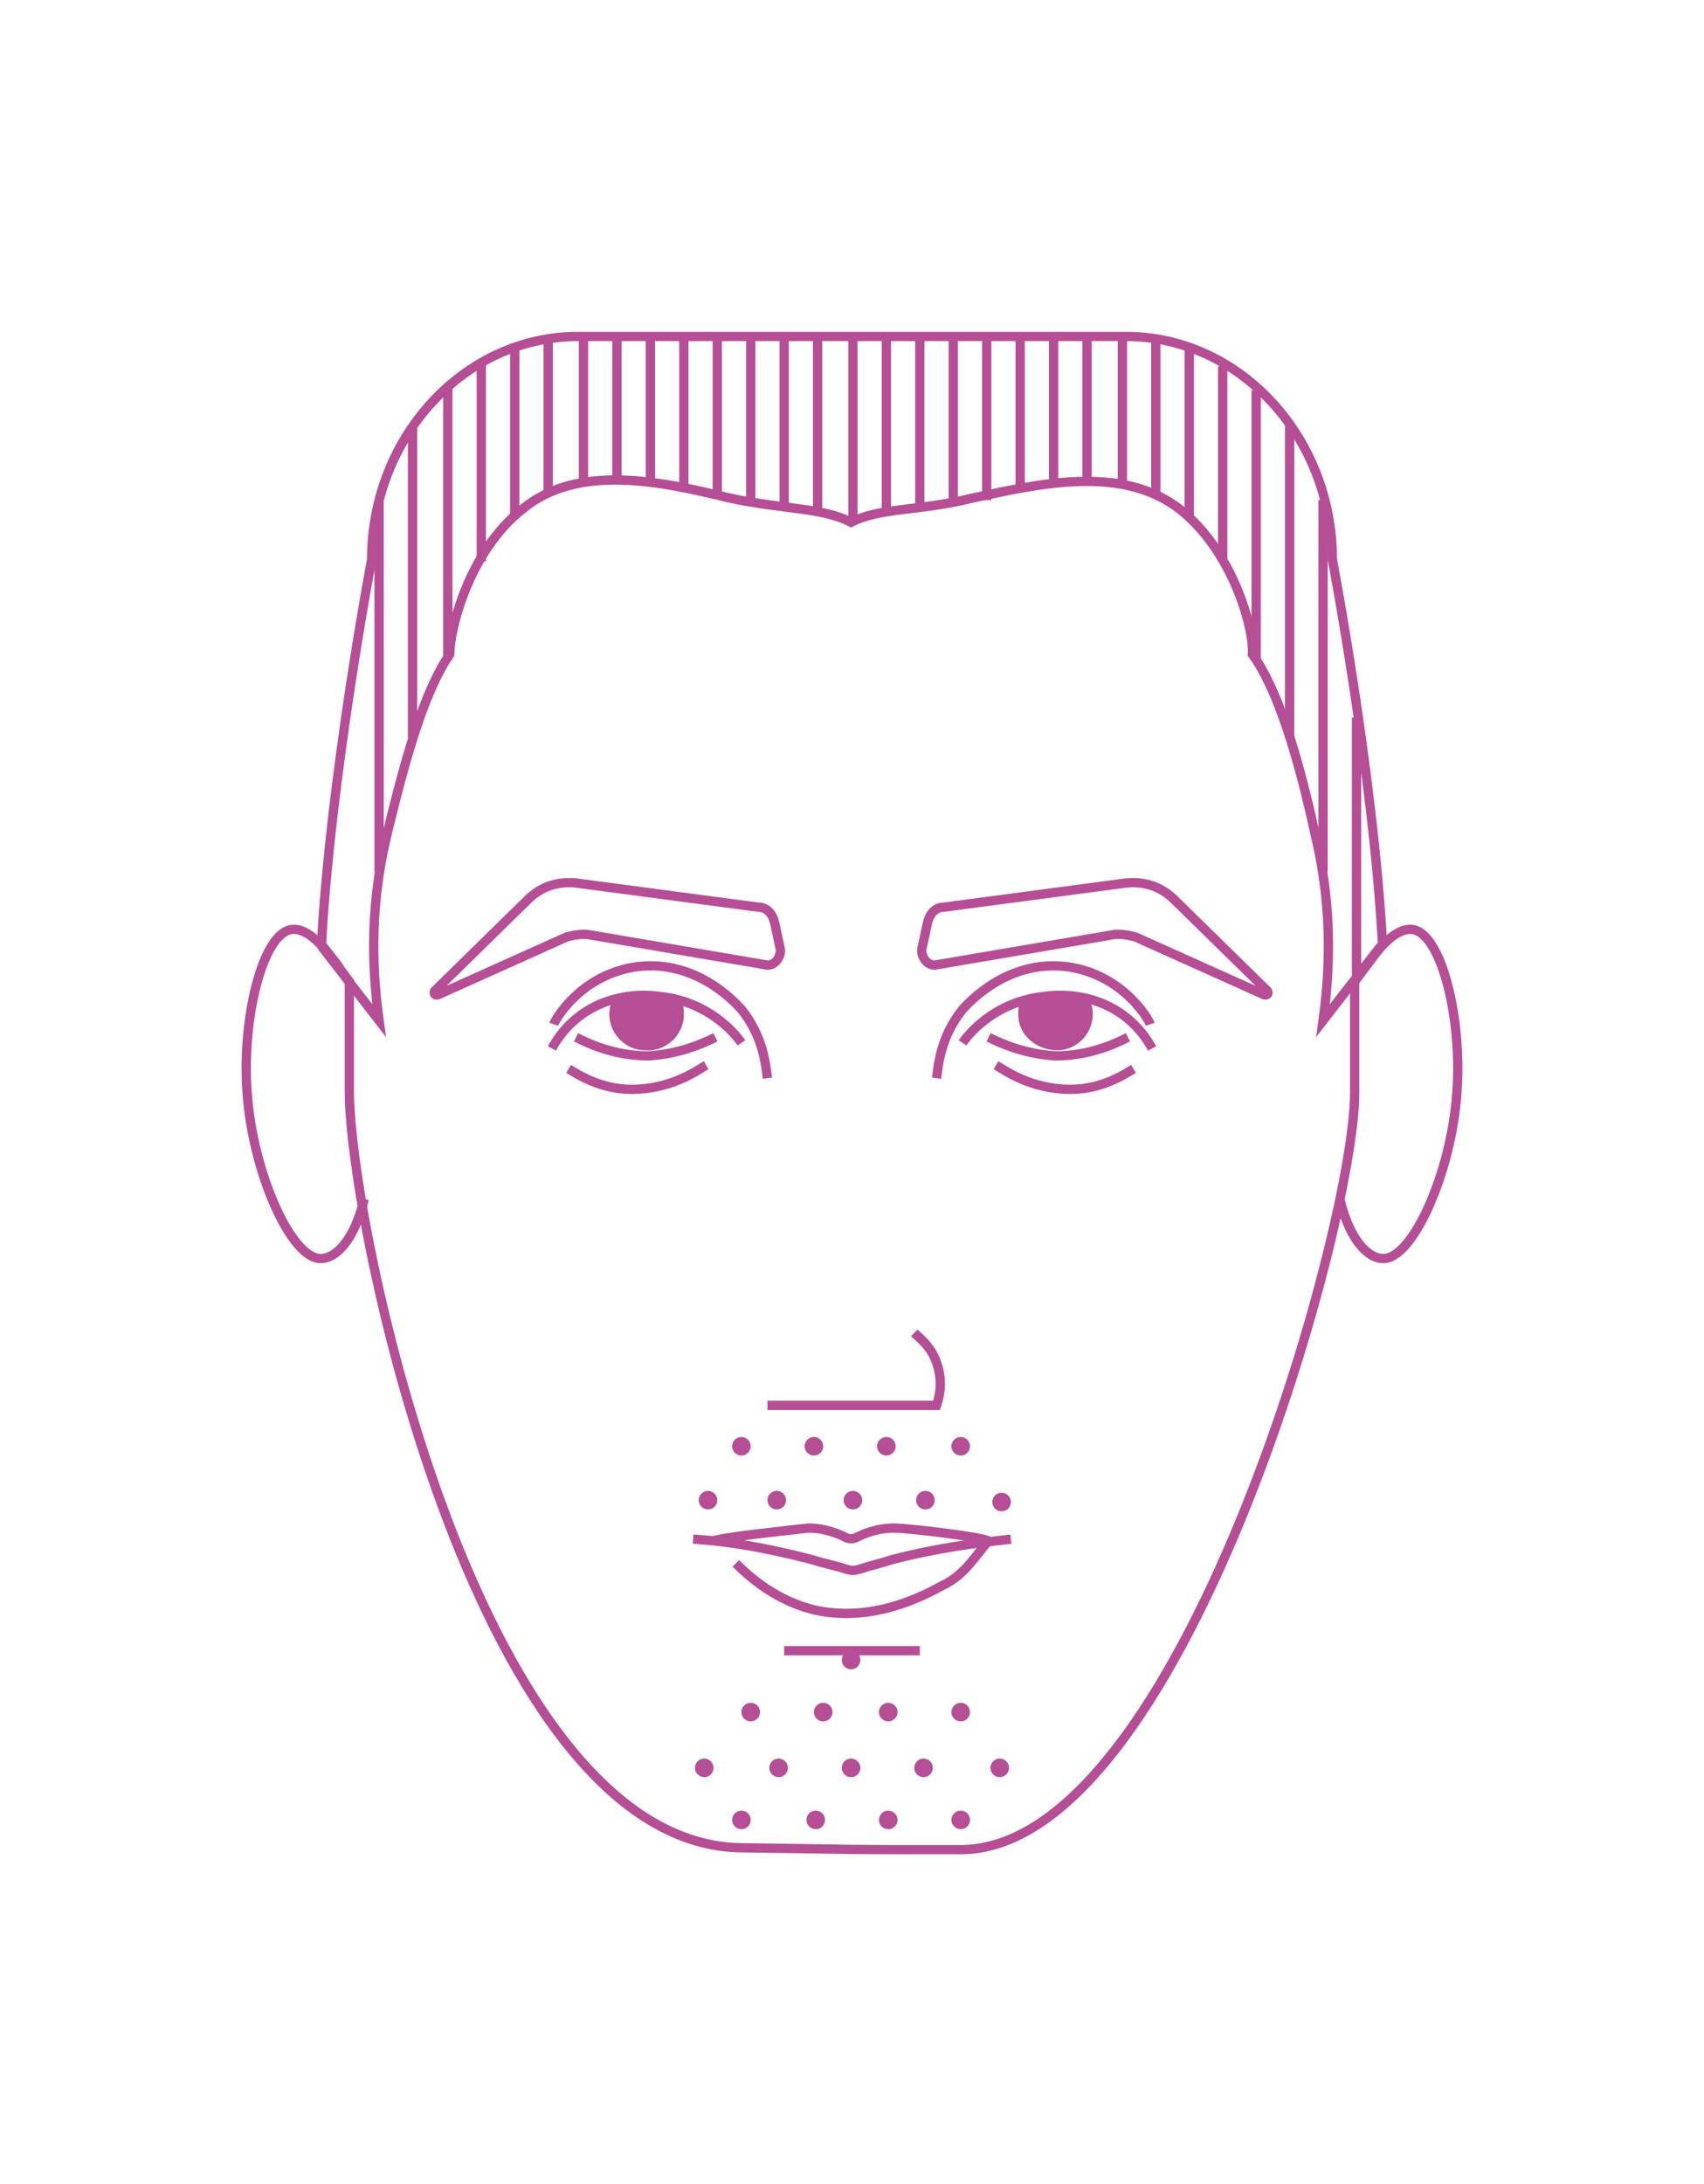 <svg xmlns="http://www.w3.org/2000/svg" viewBox="-139.9 297.5 91.7 117.5"><path fill="none" stroke="#B64E96" stroke-width=".5" stroke-miterlimit="10" d="M-66.5 349.6c.8-1.1 1.7-2.2 2.6-2.1 1.6.2 2.7 4.9 2.4 8.8-.3 4.3-2.4 9-4 8.9-.6 0-1.7-.7-2.3-3.2M-121.6 349.6c-.8-1.1-1.7-2.2-2.6-2.1-1.6.2-2.7 4.9-2.4 8.8.3 4.3 2.4 9 4 8.9.6 0 1.7-.7 2.3-3.2"/><path fill="none" stroke="#B64E96" stroke-width=".5" stroke-miterlimit="10" d="M-88.2 397c11.8 0 21.2-33.5 21.2-40.7v-6l1.5-2c-.5-9.2-2.7-20.7-2.7-20.7 0-6.6-5-12-11.1-12h-29.5c-6.1 0-11.1 5.4-11.1 12 0 0-2.2 11.6-2.7 20.7l1.5 2v5.9c0 7.2 7 40.7 21.2 40.7 7.5.1 4.3.1 11.7.1z"/><path fill="#B64E96" d="M-81.3 351.2c.1.2.2.5.2.7.1 1.1-.8 2.1-1.9 2.1s-2.1-.8-2.1-1.9c0-.2 0-.5.1-.7l.2-.2 1.8-.3 1.7.3z"/><path fill="none" stroke="#B64E96" stroke-width=".5" stroke-miterlimit="10" d="M-88.1 353.6c.2-.3 1.6-2.2 4.4-2.5 2.3-.3 4.6.6 5.8 2.8"/><path fill="none" stroke="#B64E96" stroke-width=".5" stroke-miterlimit="10" d="M-86.7 353.3c.6.3 1.9.9 3.6 1 1.9 0 3.3-.7 3.9-1M-122.6 348.4l3.1 4c-.3-2.2-.6-5.7.4-9.9 1.1-4.6 2.1-7.9 3.4-9.8 0-1.3 1-5.5 3.9-7.8 3-2.5 7.5-1.5 11.2-.6 2.8.6 5 .5 6.5 1.3 1.5-.8 3.7-.6 6.5-1.3 3.7-.8 8.1-1.8 11.2.6 2.9 2.3 4 6.5 3.9 7.8 1.3 1.8 2.4 5.2 3.4 9.8 1 4.2.7 7.7.4 9.9l3.1-4"/><path fill="none" stroke="#B64E96" stroke-width=".5" stroke-miterlimit="10" d="M-78 352.6c-.1-.3-1.5-2.7-4.5-3.1-3.3-.4-5.4 2.1-5.6 2.3-1.2 1.5-1.3 3-1.4 3.7M-86.3 354.8c.5.3 1.9 1.3 4 1.3 1.7 0 2.9-.8 3.4-1.1"/><path fill="#B64E96" d="M-106.9 351.2c-.1.2-.2.5-.2.7-.1 1.1.8 2.1 1.9 2.1 1.1.1 2.1-.8 2.1-1.9 0-.2 0-.5-.1-.7l-.2-.2-1.8-.3-1.7.3z"/><path fill="none" stroke="#B64E96" stroke-width=".5" stroke-miterlimit="10" d="M-100 353.6c-.2-.3-1.6-2.2-4.4-2.5-2.3-.3-4.6.6-5.8 2.8"/><path fill="none" stroke="#B64E96" stroke-width=".5" stroke-miterlimit="10" d="M-101.4 353.3c-.6.3-1.9.9-3.6 1-1.9 0-3.3-.7-3.9-1"/><path fill="none" stroke="#B64E96" stroke-width=".5" stroke-miterlimit="10" d="M-110.1 352.6c.1-.3 1.5-2.7 4.5-3.1 3.3-.4 5.4 2.1 5.6 2.3 1.2 1.5 1.3 3 1.4 3.7M-101.9 354.8c-.5.3-1.9 1.3-4 1.3-1.7 0-2.9-.8-3.4-1.1M-97.7 386.3h7.3M-101.5 380.4c.3-.2 4.3-.6 5.1-.7.9 0 1.6.3 2 .5.2.1.4.1.6 0 .4-.2 1.1-.5 2-.5.8 0 4.9.5 5.1.7"/><path fill="none" stroke="#B64E96" stroke-width=".5" stroke-miterlimit="10" d="M-102.6 380.3c1.9.1 4.1.5 6.4 1.1.6.2 1.2.3 1.8.5.3.1.5.1.8 0 .6-.2 1.1-.3 1.7-.5 2.3-.6 4.5-.9 6.4-1.1"/><path fill="none" stroke="#B64E96" stroke-width=".5" stroke-miterlimit="10" d="M-86.7 380.4c-.6.6-1.2 1.8-2.5 2.4-1.1.6-3.8 2-6.9 1.3-2-.5-3.4-1.7-4.2-2.5"/><circle fill="#B64E96" cx="-86" cy="378.3" r=".5"/><circle fill="#B64E96" cx="-88.2" cy="375.3" r=".5"/><circle fill="#B64E96" cx="-92.2" cy="375.3" r=".5"/><circle fill="#B64E96" cx="-96.1" cy="375.3" r=".5"/><circle fill="#B64E96" cx="-90.1" cy="378.2" r=".5"/><circle fill="#B64E96" cx="-94" cy="378.2" r=".5"/><circle fill="#B64E96" cx="-98.1" cy="378.2" r=".5"/><circle fill="#B64E96" cx="-101.8" cy="378.2" r=".5"/><circle fill="#B64E96" cx="-100" cy="375.3" r=".5"/><circle fill="#B64E96" cx="-100" cy="395.4" r=".5"/><circle fill="#B64E96" cx="-96" cy="395.4" r=".5"/><circle fill="#B64E96" cx="-92.1" cy="395.4" r=".5"/><circle fill="#B64E96" cx="-90.2" cy="392.6" r=".5"/><circle fill="#B64E96" cx="-86.1" cy="392.6" r=".5"/><circle fill="#B64E96" cx="-94.1" cy="392.6" r=".5"/><circle fill="#B64E96" cx="-99.5" cy="389.6" r=".5"/><circle fill="#B64E96" cx="-95.6" cy="389.6" r=".5"/><circle fill="#B64E96" cx="-94.1" cy="386.8" r=".5"/><circle fill="#B64E96" cx="-92.1" cy="389.6" r=".5"/><circle fill="#B64E96" cx="-88.2" cy="389.6" r=".5"/><circle fill="#B64E96" cx="-102" cy="392.6" r=".5"/><circle fill="#B64E96" cx="-98" cy="392.6" r=".5"/><circle fill="#B64E96" cx="-88.2" cy="395.4" r=".5"/><path fill="none" stroke="#B64E96" stroke-width=".5" stroke-miterlimit="10" d="M-98.6 373.1h9.1c.1-.3.4-1.2 0-2.3-.3-.9-1-1.4-1.2-1.6M-90 347.2c.1-.5.4-.9.9-.9l9.8-1.3c1-.1 1.9.2 2.6.9l5 4.9c.1.1 0 .3-.2.2l-6.9-3.1c-.4-.1-.9-.2-1.3-.1l-9.4 1.6c-.4.1-.8-.3-.8-.8l.3-1.4zM-98.2 347.2c-.1-.5-.4-.9-.9-.9l-9.8-1.3c-1-.1-1.9.2-2.6.9l-5 4.9c-.1.1 0 .3.2.2l6.9-3.1c.4-.1.9-.2 1.3-.1l9.4 1.6c.4.1.8-.3.8-.8l-.3-1.4zM-112.2 316.2v9.1M-110.4 315.8v8.3M-97.7 315.7v9.1M-94 315.7v9.9M-95.9 315.7v9.4M-106.7 315.7v7.7M-104.9 315.7v7.8M-103.1 315.6v8.2M-101.3 315.6v8.6M-99.5 315.8v8.6M-108.5 315.6v8M-75.9 316.2v9.2M-77.7 315.8v8.4M-90.4 315.7v9.1M-92.2 315.7v9.4M-81.4 315.7v7.7M-83.2 315.7v7.8M-85 315.7v8.1M-86.8 315.7v8.7M-88.6 315.8v8.6M-79.5 315.7v7.9M-114 317v10.7M-115.8 318.4V333M-68.7 324.4v20M-70.5 320.4v16.8M-72.3 318.5V333M-74.1 317.2v10.5M-66.9 336.1v14M-119.5 324.4v20M-117.7 320.4v16.8"/></svg>